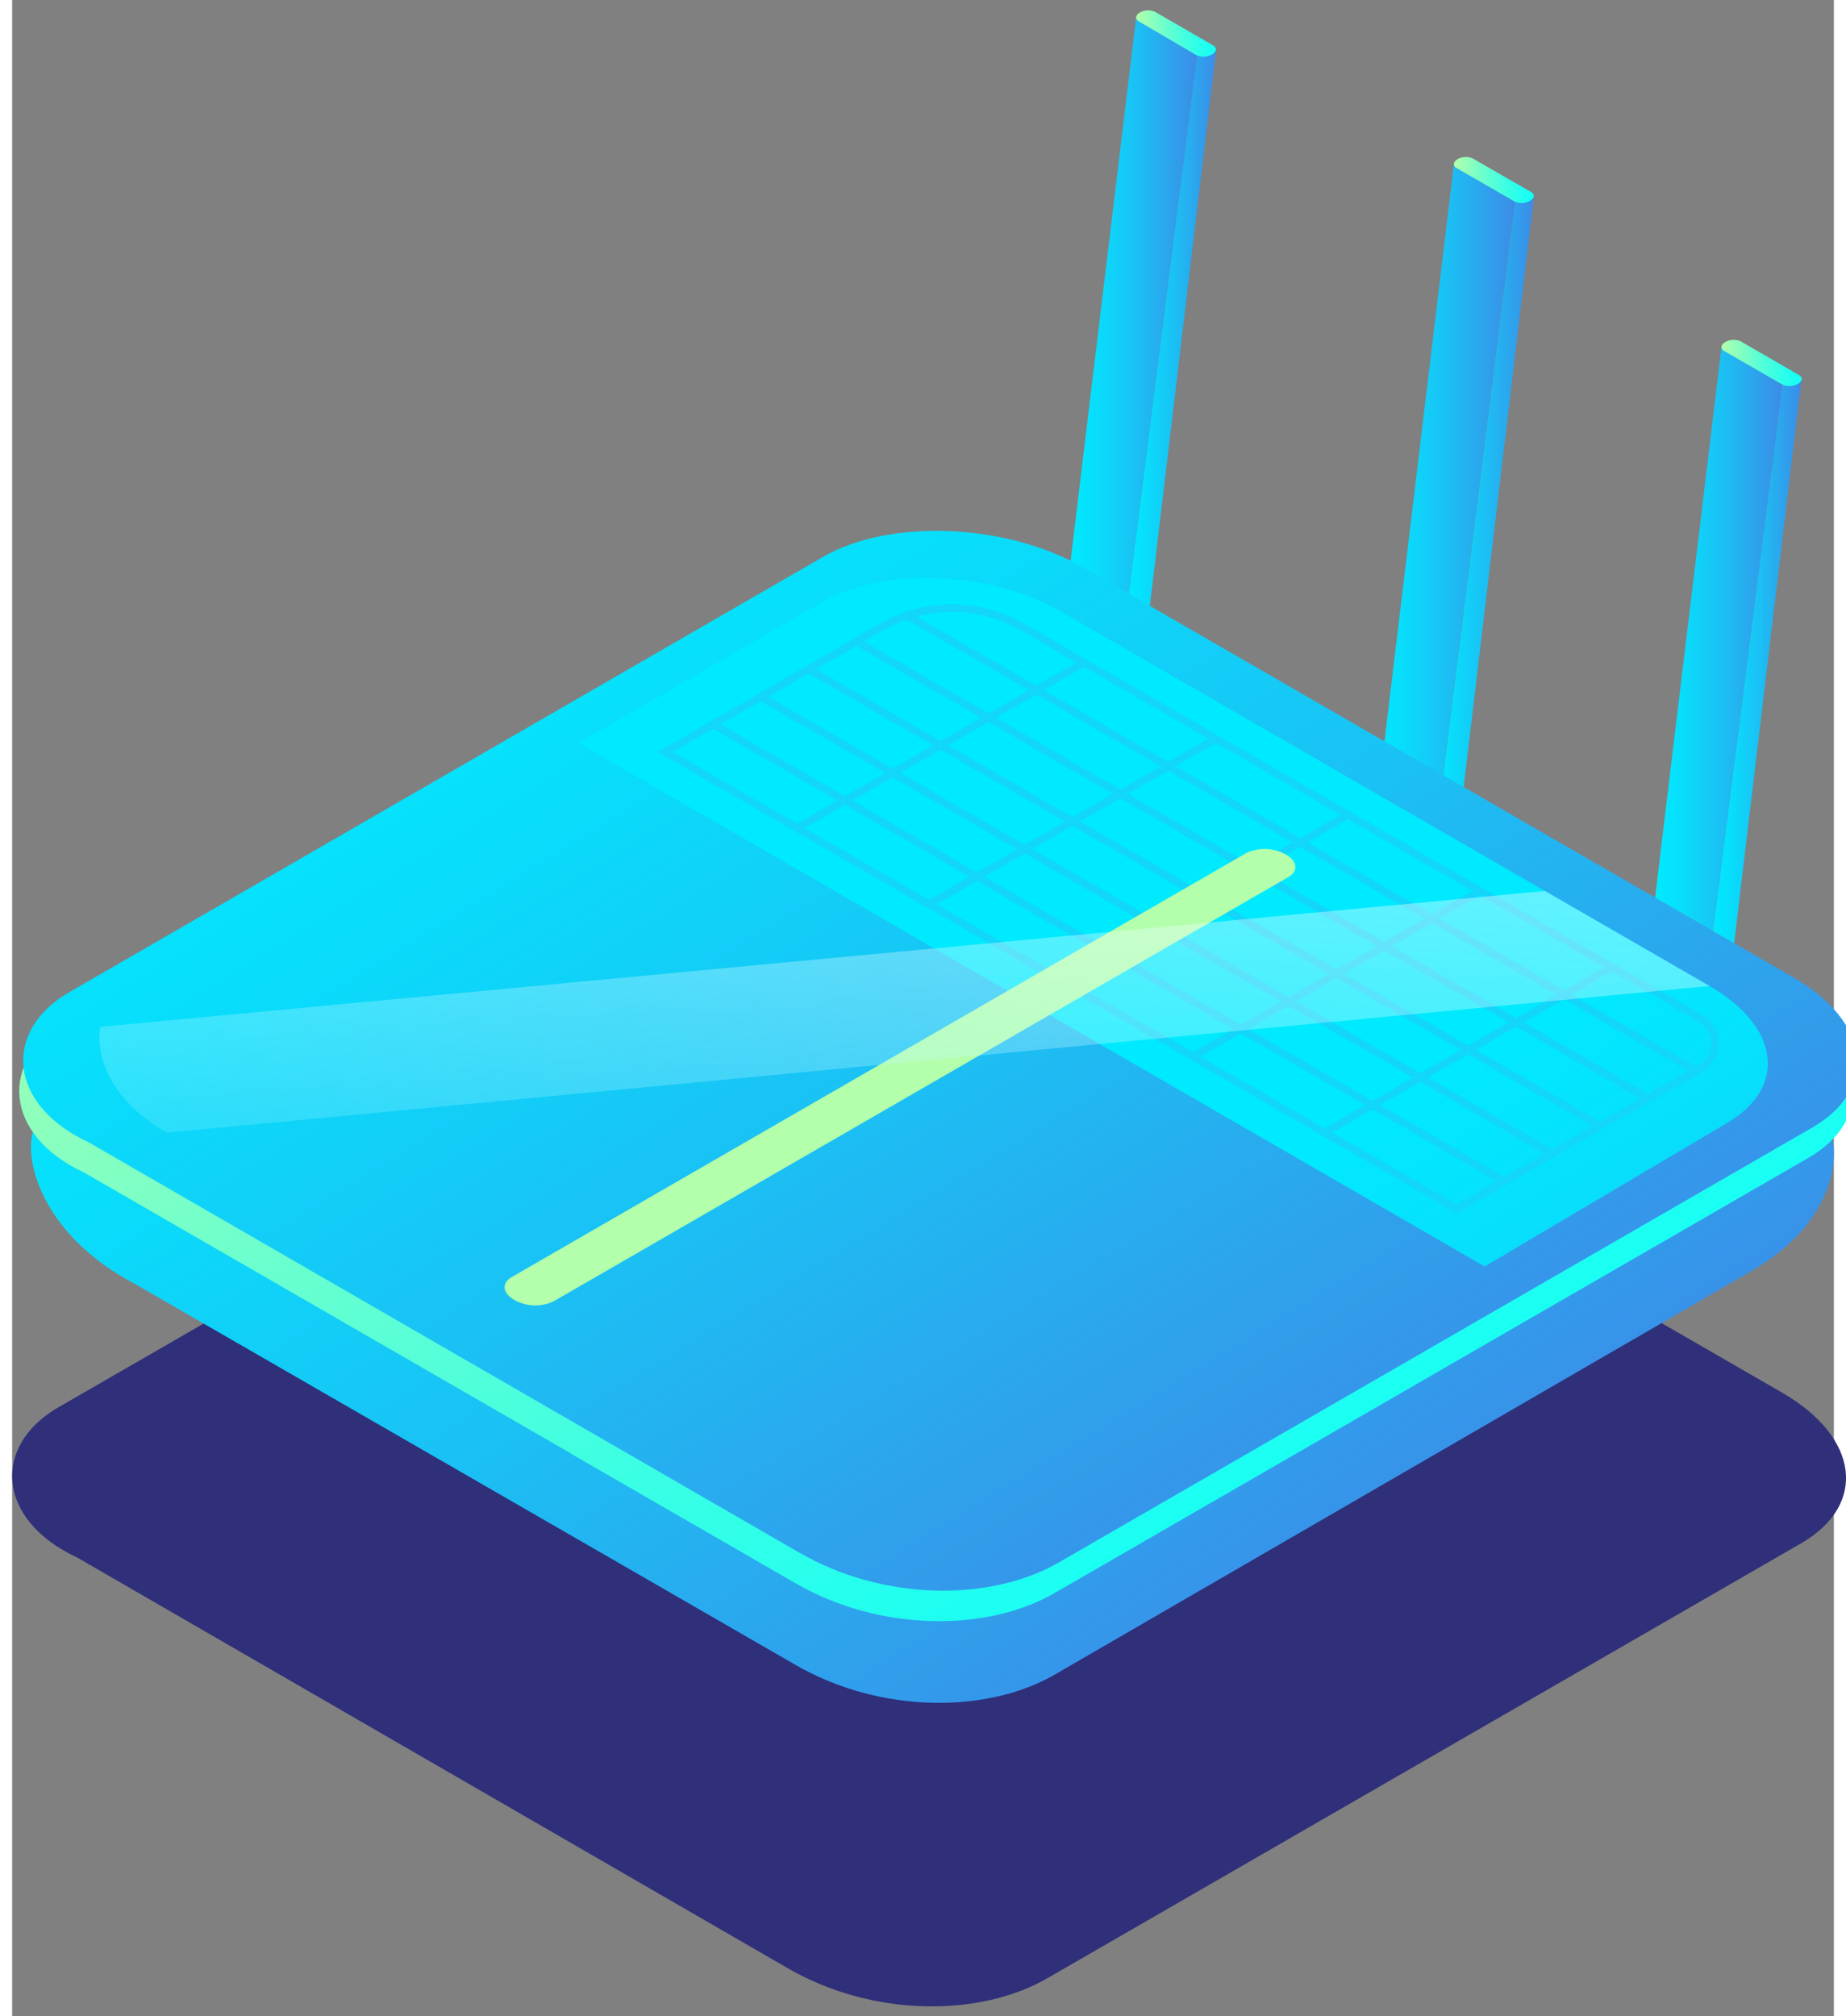 <svg xmlns="http://www.w3.org/2000/svg" width="152" height="166" viewBox="0 0 150 166"><rect x="0" y="0" width="150" height="166" fill="#808080" stroke="none"/><defs><linearGradient x1="0%" y1="50.009%" x2="100%" y2="50.009%" id="A"><stop stop-color="#00EAFF" offset="0%"/><stop stop-color="#07DFFC" offset="19%"/><stop stop-color="#1BC0F4" offset="53%"/><stop stop-color="#3A8FE8" offset="97%"/><stop stop-color="#3C8CE7" offset="99%"/></linearGradient><linearGradient x1="0%" y1="49.991%" x2="100%" y2="49.991%" id="B"><stop stop-color="#00EAFF" offset="0%"/><stop stop-color="#07DFFC" offset="19%"/><stop stop-color="#1BC0F4" offset="53%"/><stop stop-color="#3A8FE8" offset="97%"/><stop stop-color="#3C8CE7" offset="99%"/></linearGradient><linearGradient x1="0.052%" y1="50.379%" x2="100.015%" y2="50.379%" id="C"><stop stop-color="#B3FFAB" offset="1%"/><stop stop-color="#B1FFAC" offset="2%"/><stop stop-color="#62FFD1" offset="42%"/><stop stop-color="#43FFE0" offset="61%"/><stop stop-color="#3CFFE3" offset="65%"/><stop stop-color="#1DFFF2" offset="88%"/><stop stop-color="#12FFF7" offset="100%"/></linearGradient><linearGradient x1="0%" y1="50%" x2="100%" y2="50%" id="D"><stop stop-color="#00EAFF" offset="0%"/><stop stop-color="#07DFFC" offset="19%"/><stop stop-color="#1BC0F4" offset="53%"/><stop stop-color="#3A8FE8" offset="97%"/><stop stop-color="#3C8CE7" offset="99%"/></linearGradient><linearGradient x1="0%" y1="50.007%" x2="100%" y2="50.007%" id="E"><stop stop-color="#00EAFF" offset="0%"/><stop stop-color="#07DFFC" offset="19%"/><stop stop-color="#1BC0F4" offset="53%"/><stop stop-color="#3A8FE8" offset="97%"/><stop stop-color="#3C8CE7" offset="99%"/></linearGradient><linearGradient x1="-0.069%" y1="50.061%" x2="100.015%" y2="50.061%" id="F"><stop stop-color="#B3FFAB" offset="1%"/><stop stop-color="#B1FFAC" offset="2%"/><stop stop-color="#62FFD1" offset="42%"/><stop stop-color="#43FFE0" offset="61%"/><stop stop-color="#3CFFE3" offset="65%"/><stop stop-color="#1DFFF2" offset="88%"/><stop stop-color="#12FFF7" offset="100%"/></linearGradient><linearGradient x1="10.977%" y1="13.573%" x2="83.933%" y2="81.053%" id="G"><stop stop-color="#00EAFF" offset="0%"/><stop stop-color="#07DFFC" offset="19%"/><stop stop-color="#1BC0F4" offset="53%"/><stop stop-color="#3A8FE8" offset="97%"/><stop stop-color="#3C8CE7" offset="99%"/></linearGradient><linearGradient x1="11.409%" y1="13.557%" x2="84.143%" y2="82.004%" id="H"><stop stop-color="#B3FFAB" offset="1%"/><stop stop-color="#B1FFAC" offset="1%"/><stop stop-color="#6EFFCC" offset="36%"/><stop stop-color="#3CFFE3" offset="65%"/><stop stop-color="#1DFFF2" offset="88%"/><stop stop-color="#12FFF7" offset="100%"/></linearGradient><linearGradient x1="11.406%" y1="13.557%" x2="84.138%" y2="82.004%" id="I"><stop stop-color="#00EAFF" offset="0%"/><stop stop-color="#07DFFC" offset="19%"/><stop stop-color="#1BC0F4" offset="53%"/><stop stop-color="#3A8FE8" offset="97%"/><stop stop-color="#3C8CE7" offset="99%"/></linearGradient><linearGradient x1="74.253%" y1="67.347%" x2="157.29%" y2="145.361%" id="J"><stop stop-color="#00EAFF" offset="0%"/><stop stop-color="#07DFFC" offset="19%"/><stop stop-color="#1BC0F4" offset="53%"/><stop stop-color="#3A8FE8" offset="97%"/><stop stop-color="#3C8CE7" offset="99%"/></linearGradient><linearGradient x1="120.151%" y1="26.03%" x2="256.931%" y2="-22.052%" id="K"><stop stop-color="#B3FFAB" offset="1%"/><stop stop-color="#B1FFAC" offset="2%"/><stop stop-color="#62FFD1" offset="42%"/><stop stop-color="#43FFE0" offset="61%"/><stop stop-color="#3CFFE3" offset="65%"/><stop stop-color="#1DFFF2" offset="88%"/><stop stop-color="#12FFF7" offset="100%"/></linearGradient><linearGradient x1="-0.068%" y1="50.072%" x2="99.615%" y2="50.072%" id="L"><stop stop-color="#B3FFAB" offset="1%"/><stop stop-color="#B1FFAC" offset="2%"/><stop stop-color="#62FFD1" offset="42%"/><stop stop-color="#43FFE0" offset="61%"/><stop stop-color="#3CFFE3" offset="65%"/><stop stop-color="#1DFFF2" offset="88%"/><stop stop-color="#12FFF7" offset="100%"/></linearGradient><linearGradient x1="85.528%" y1="-19.682%" x2="-43.359%" y2="225.243%" id="M"><stop stop-color="#fff" offset="1%"/><stop stop-color="#F5FEFF" stop-opacity=".96" offset="9%"/><stop stop-color="#D8FCFF" stop-opacity=".85" offset="24%"/><stop stop-color="#ABF8FF" stop-opacity=".67" offset="43%"/><stop stop-color="#6CF3FF" stop-opacity=".42" offset="66%"/><stop stop-color="#1CECFF" stop-opacity=".1" offset="92%"/><stop stop-color="#00EAFF" stop-opacity="0" offset="100%"/></linearGradient></defs><g fill="none"><g fill-rule="nonzero"><path d="M147.29 127.073l-62.065 35.81c-5.49 3.17-14.348 3.26-21.438-.878L5.35 128.233c-6.642-3.092-7.03-9.196-1.538-12.367l62.083-35.79c5.49-3.17 15.086-2.775 21.43.878l58.463 33.736c6.308 3.67 6.994 9.213 1.502 12.384z" fill="#2F2F7A"/><path d="M99.125 4.18L93.6 50.547l-1.748-1L97.56 4.55z" fill="url(#A)"/><path d="M92.544 1.493L87.08 46.787l4.77 2.758L97.56 4.55z" fill="url(#B)"/><path d="M97.526 4.55l-4.762-2.793c-.316-.184-.28-.51.097-.73.384-.213.847-.232 1.248-.053l4.797 2.775c.325.184.28.51-.088.72-.393.233-.874.263-1.292.08z" fill="url(#C)"/><path d="M125.3 16.23l-6.8 57.125-1.748-1 6.985-55.746z" fill="url(#D)"/><path d="M118.71 13.543l-6.74 56.054 4.77 2.75 6.985-55.746z" fill="url(#E)"/><path d="M123.726 16.6l-4.797-2.767c-.316-.184-.28-.51.088-.73.388-.213.852-.232 1.256-.053l4.797 2.758c.325.184.28.51-.088.72a1.39 1.39 0 0 1-1.256.07z" fill="url(#F)"/><path d="M46.118 126.476l-36.023-20.772c-7.46-3.926-9.12-9.97-8.39-12.5L66.44 55.06c5.49-3.17 15.095-2.775 21.438.878l61.907 37.46c.668 2.046.15 7.395-6.66 11.304l-57.303 33.19c-5.49 3.17-14.348 3.26-21.43-.878l-18.275-10.54" fill="url(#G)"/><path d="M46.118 119.73L5.93 96.543c-6.642-3.1-7.03-9.205-1.538-12.375L66.44 48.36c5.49-3.17 15.095-2.775 21.438.878l58.454 33.745c6.344 3.654 7.03 9.196 1.538 12.367l-62.048 35.817c-5.49 3.17-14.348 3.26-21.43-.878l-18.275-10.54" fill="url(#H)"/><path d="M148.204 92.846l-62.048 35.81c-5.5 3.17-14.348 3.26-21.438-.878L6.265 94.032c-6.642-3.1-7.038-9.205-1.546-12.35l62.056-35.835c5.49-3.17 15.086-2.775 21.43.878l58.463 33.745c6.344 3.663 7.03 9.205 1.538 12.375z" fill="url(#I)"/><path d="M141.175 92.477l-19.927 11.796-74.603-43.1 20.13-11.63c5.017-2.898 13.785-2.53 19.575.808l53.393 30.82c5.825 3.346 6.45 8.405 1.432 11.295z" fill="url(#J)"/></g><g stroke-width=".629" stroke="#12D6FA"><path d="M83.187 51.618l55.836 32.225a2.37 2.37 0 0 1 0 4.11L118.955 99.53 53.77 61.912l17.836-10.294a11.6 11.6 0 0 1 11.58 0z"/><path d="M57.707 59.637l65.184 37.627M61.643 57.37l65.184 37.618m-61.24-39.892l65.175 37.618M69.525 52.82L134.7 90.44M73.46 50.547l65.184 37.627"/><path d="M131.713 79.627l-23.626 13.63m12.766-19.9l-23.626 13.64m12.767-19.912l-23.626 13.64m12.757-19.9L75.5 74.454m12.765-19.902L64.64 68.183"/></g><g fill-rule="nonzero"><path d="M105.108 72.197l-60.545 34.957c-1.033.48-2.235.432-3.225-.132-.958-.553-1.054-1.38-.228-1.862l60.536-34.94c1.035-.47 2.23-.42 3.225.132.958.536 1.063 1.37.237 1.844z" fill="url(#K)"/><path d="M147.326 31.294L141.79 77.66l-1.74-1 5.71-44.996z" fill="url(#A)"/><path d="M140.745 28.606L135.28 73.9l4.77 2.758 5.71-44.996z" fill="url(#B)"/><path d="M145.762 31.663l-4.797-2.767c-.316-.184-.28-.51.088-.73.393-.225.87-.247 1.283-.06l4.797 2.775c.325.184.28.51-.088.72a1.39 1.39 0 0 1-1.283.061z" fill="url(#L)"/><path d="M126.213 73.356L7.25 84.546s-1.098 4.92 5.49 8.713l127.03-12.077-13.557-7.826z" fill="url(#M)" opacity=".4"/></g></g></svg>